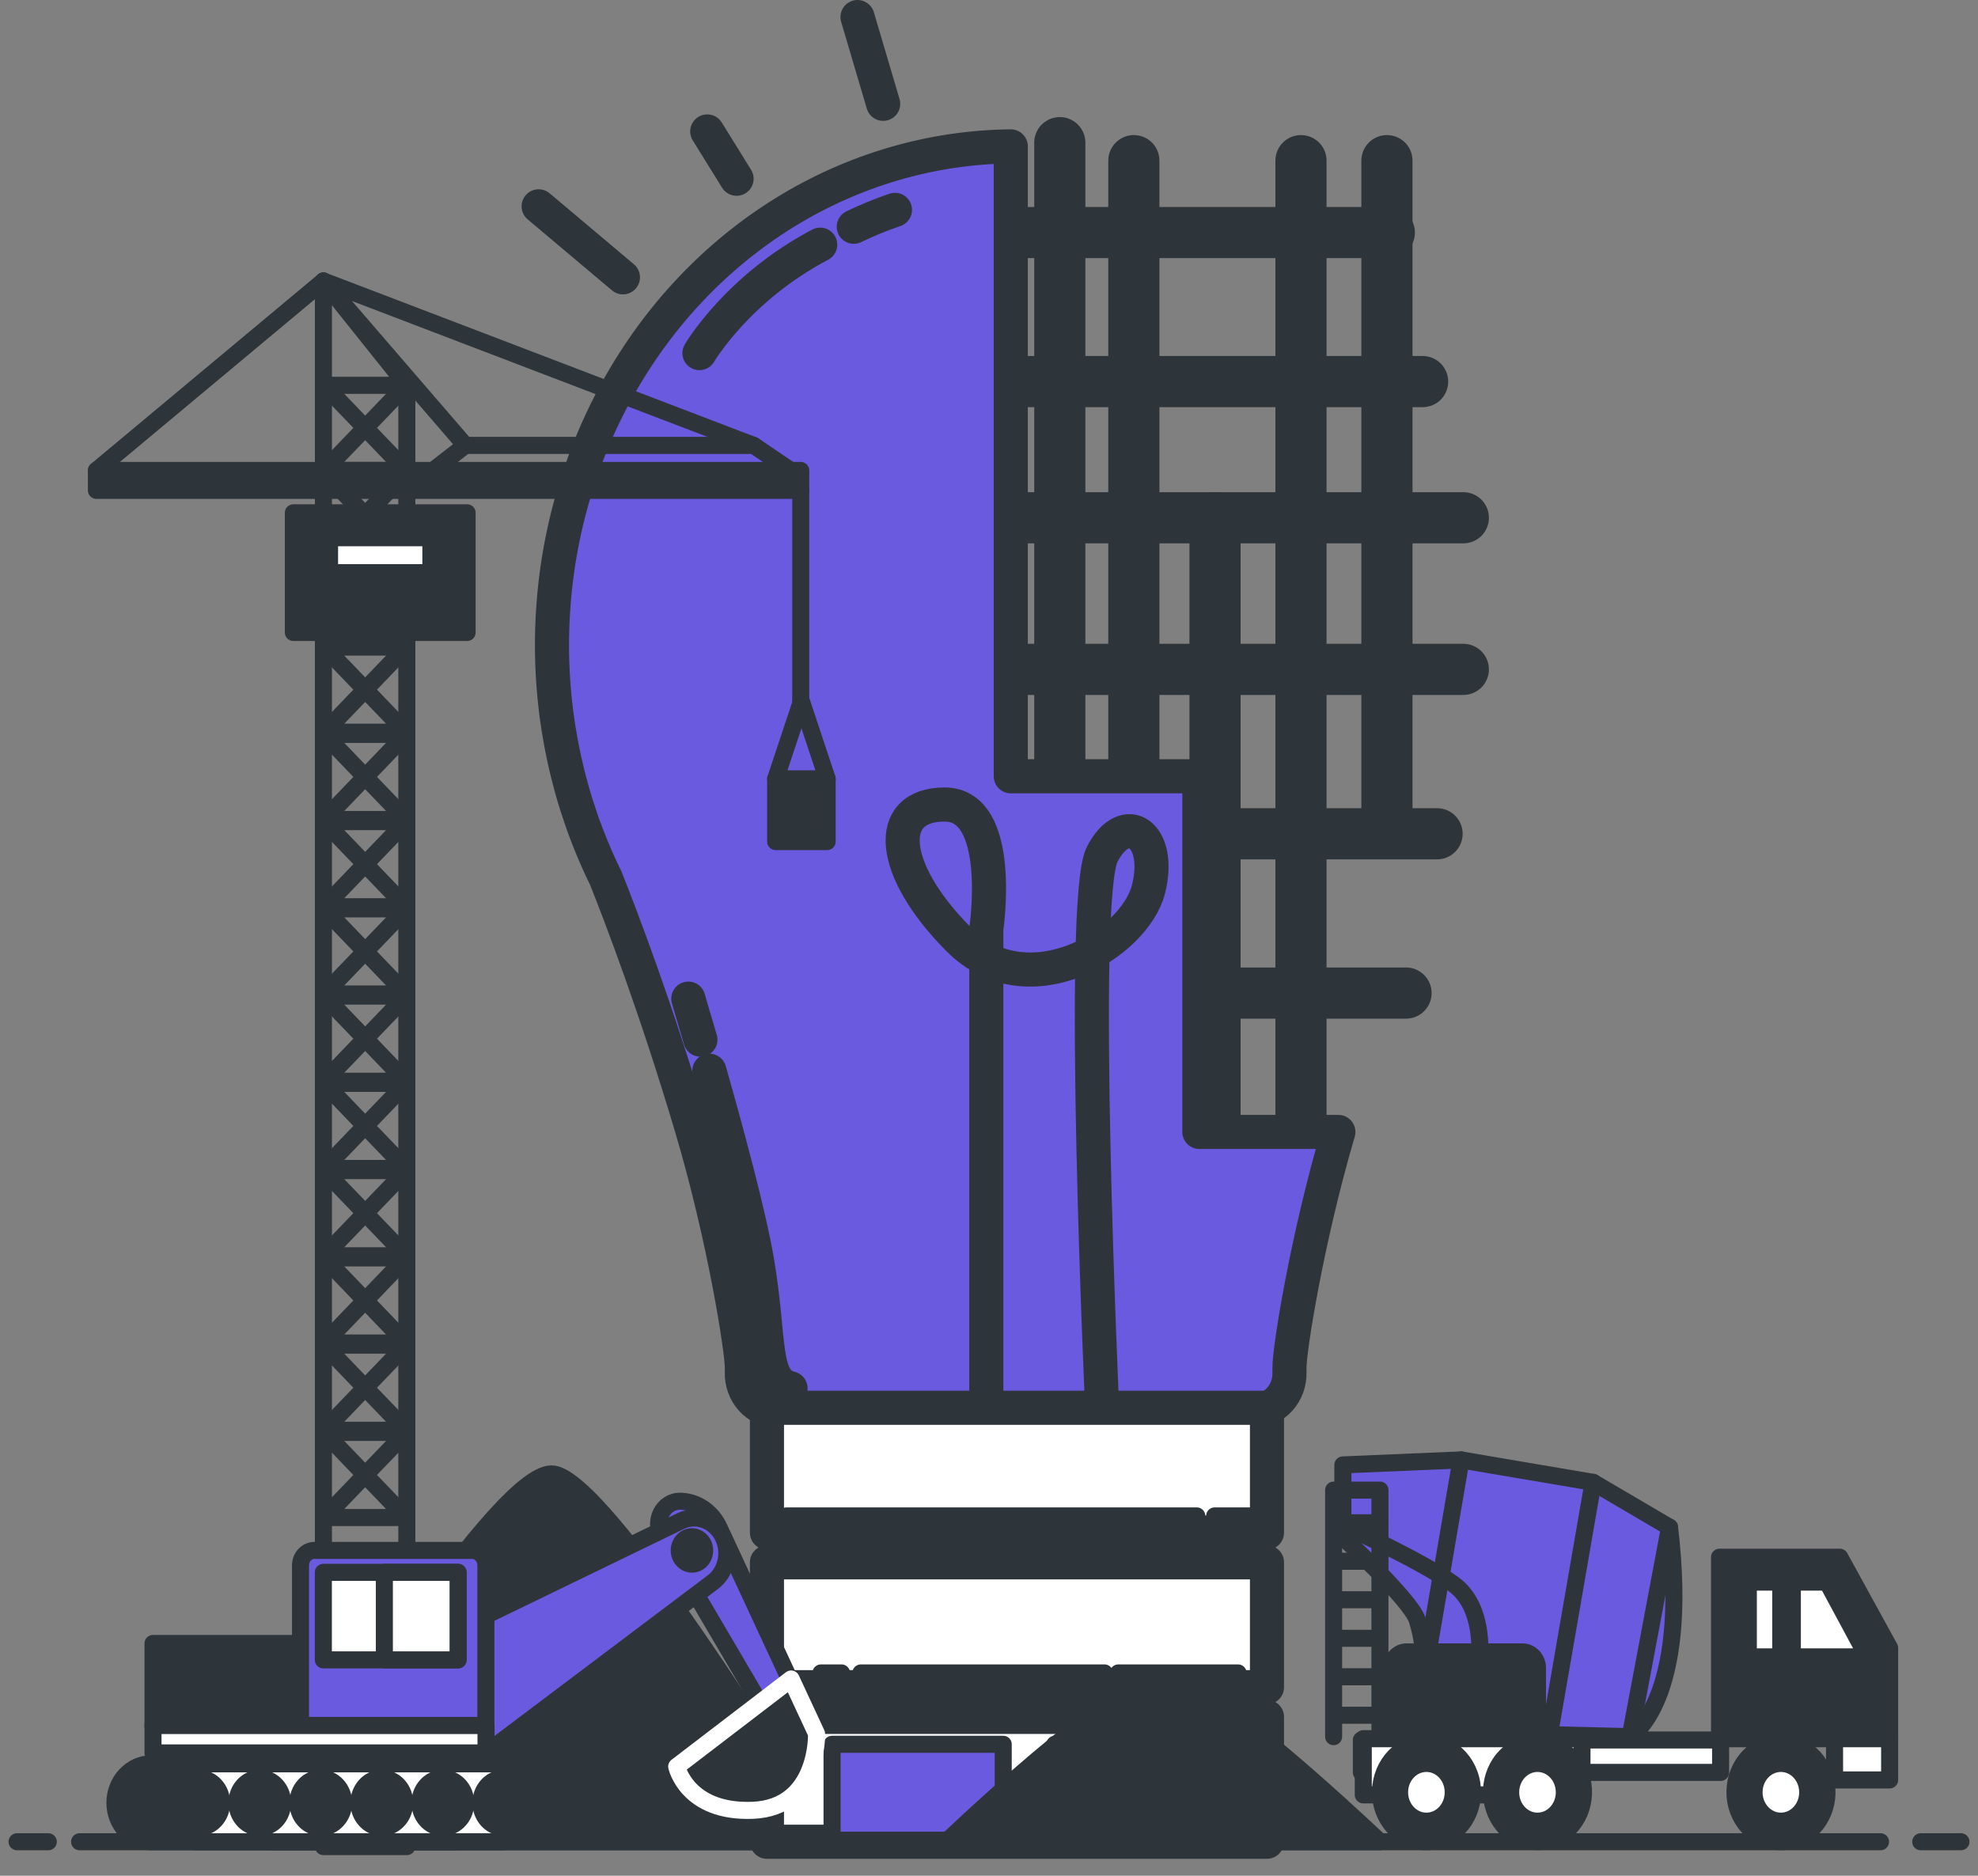<svg width="116" height="110" viewBox="0 0 116 110" fill="none" xmlns="http://www.w3.org/2000/svg">
<rect x="0" y="0" width="116" height="110" fill="#808080" stroke="none"/>
<path d="M48.6 108.006C46.125 103.951 35.557 86.898 32.464 86.442C29.451 85.998 18.741 103.24 15.845 108.006H48.6Z" fill="#2E353A" stroke="#2E353A" stroke-linecap="round" stroke-linejoin="round"/>
<path d="M62.152 8.366V47.691" stroke="#2E353A" stroke-width="3" stroke-linecap="round" stroke-linejoin="round"/>
<path d="M66.495 9.421V47.69" stroke="#2E353A" stroke-width="3" stroke-linecap="round" stroke-linejoin="round"/>
<path d="M71.255 30.363V67.43" stroke="#2E353A" stroke-width="3" stroke-linecap="round" stroke-linejoin="round"/>
<path d="M76.296 9.421V67.43" stroke="#2E353A" stroke-width="3" stroke-linecap="round" stroke-linejoin="round"/>
<path d="M81.337 9.421V48.746" stroke="#2E353A" stroke-width="3" stroke-linecap="round" stroke-linejoin="round"/>
<path d="M58.373 13.637H81.478" stroke="#2E353A" stroke-width="3" stroke-linecap="round" stroke-linejoin="round"/>
<path d="M58.373 22.377H83.43" stroke="#2E353A" stroke-width="3" stroke-linecap="round" stroke-linejoin="round"/>
<path d="M57.954 30.363H85.818" stroke="#2E353A" stroke-width="3" stroke-linecap="round" stroke-linejoin="round"/>
<path d="M57.532 39.254H85.817" stroke="#2E353A" stroke-width="3" stroke-linecap="round" stroke-linejoin="round"/>
<path d="M62.853 48.895H84.277" stroke="#2E353A" stroke-width="3" stroke-linecap="round" stroke-linejoin="round"/>
<path d="M68.454 58.237H82.457" stroke="#2E353A" stroke-width="3" stroke-linecap="round" stroke-linejoin="round"/>
<path d="M31.589 12.1L36.532 16.263" stroke="#2E353A" stroke-width="2" stroke-linecap="round" stroke-linejoin="round"/>
<path d="M41.476 7.708L43.196 10.482" stroke="#2E353A" stroke-width="2" stroke-linecap="round" stroke-linejoin="round"/>
<path d="M50.288 1L51.794 6.088" stroke="#2E353A" stroke-width="2" stroke-linecap="round" stroke-linejoin="round"/>
<path d="M78.489 66.38H70.337V45.523H59.277V8.584C54.616 8.634 50.045 9.973 46.003 12.472C41.962 14.972 38.586 18.548 36.2 22.857C33.815 27.166 32.499 32.063 32.38 37.077C32.261 42.091 33.343 47.054 35.521 51.488C36.407 53.708 38.489 59.143 40.573 66.173C42.499 72.661 43.505 79.184 43.505 80.17C43.505 80.266 43.505 80.366 43.505 80.462C43.495 80.755 43.541 81.048 43.639 81.322C43.736 81.596 43.884 81.846 44.074 82.057C44.263 82.268 44.49 82.436 44.741 82.551C44.992 82.666 45.262 82.725 45.535 82.725H73.592C73.865 82.725 74.134 82.665 74.385 82.55C74.636 82.435 74.863 82.267 75.052 82.056C75.242 81.845 75.389 81.595 75.487 81.321C75.585 81.047 75.631 80.755 75.622 80.462C75.622 80.357 75.622 80.257 75.622 80.17C75.616 79.196 76.603 72.798 78.489 66.38Z" fill="#6A5AE0" stroke="#2E353A" stroke-width="2" stroke-linecap="round" stroke-linejoin="round"/>
<path d="M50.068 13.298C50.854 12.917 51.661 12.586 52.484 12.307" stroke="#2E353A" stroke-width="2" stroke-linecap="round" stroke-linejoin="round"/>
<path d="M41.019 20.708C41.019 20.708 43.234 16.907 48.101 14.348" stroke="#2E353A" stroke-width="2" stroke-linecap="round" stroke-linejoin="round"/>
<path d="M41.6 62.79C42.608 66.334 43.943 71.243 44.404 73.986C45.187 78.612 44.676 81.004 46.361 81.416" stroke="#2E353A" stroke-width="2" stroke-linecap="round" stroke-linejoin="round"/>
<path d="M40.367 58.562C40.367 58.562 40.638 59.512 41.076 60.968" stroke="#2E353A" stroke-width="2" stroke-linecap="round" stroke-linejoin="round"/>
<path d="M57.842 82.442V54.489C57.842 54.489 58.929 47.179 55.397 47.179C51.864 47.179 52.136 50.98 56.212 55.074C60.288 59.167 66.538 55.366 67.353 52.15C68.168 48.933 65.995 47.471 64.636 50.103C63.277 52.734 64.636 82.559 64.636 82.559" stroke="#2E353A" stroke-width="2" stroke-linecap="round" stroke-linejoin="round"/>
<path d="M74.302 82.556H44.978V89.878H74.302V82.556Z" fill="white" stroke="#2E353A" stroke-width="2" stroke-linecap="round" stroke-linejoin="round"/>
<path d="M74.302 91.621H44.978V98.942H74.302V91.621Z" fill="white" stroke="#2E353A" stroke-width="2" stroke-linecap="round" stroke-linejoin="round"/>
<path d="M74.302 89.878H44.978V91.621H74.302V89.878Z" fill="#2E353A" stroke="#2E353A" stroke-linecap="round" stroke-linejoin="round"/>
<path d="M74.302 100.685H44.978V108.006H74.302V100.685Z" fill="white" stroke="#2E353A" stroke-width="2" stroke-linecap="round" stroke-linejoin="round"/>
<path d="M71.233 88.898H73.413" stroke="#2E353A" stroke-linecap="round" stroke-linejoin="round"/>
<path d="M46.131 88.898H70.185" stroke="#2E353A" stroke-linecap="round" stroke-linejoin="round"/>
<path d="M65.582 98.106H72.606" stroke="#2E353A" stroke-linecap="round" stroke-linejoin="round"/>
<path d="M50.484 98.106H64.775" stroke="#2E353A" stroke-linecap="round" stroke-linejoin="round"/>
<path d="M48.144 98.106H49.353" stroke="#2E353A" stroke-linecap="round" stroke-linejoin="round"/>
<path d="M74.302 98.942H44.978V100.685H74.302V98.942Z" fill="#2E353A" stroke="#2E353A" stroke-linecap="round" stroke-linejoin="round"/>
<path d="M58.834 102.29H48.796V107.913H58.834V102.29Z" fill="#6A5AE0" stroke="#2E353A" stroke-linecap="round" stroke-linejoin="round"/>
<path d="M71.897 102.29H61.859V107.913H71.897V102.29Z" fill="#6A5AE0" stroke="#2E353A" stroke-linecap="round" stroke-linejoin="round"/>
<path d="M80.926 108.006C79.002 106.191 70.788 98.556 68.396 98.357C66.054 98.156 57.739 105.878 55.489 108.006H80.926Z" fill="#2E353A" stroke="#2E353A" stroke-linecap="round" stroke-linejoin="round"/>
<path d="M112.641 108.006H115" stroke="#2E353A" stroke-linecap="round" stroke-linejoin="round"/>
<path d="M4.668 108.006H110.283" stroke="#2E353A" stroke-linecap="round" stroke-linejoin="round"/>
<path d="M1 108.006H2.834" stroke="#2E353A" stroke-linecap="round" stroke-linejoin="round"/>
<path d="M107.894 91.319H100.842V101.962H103.763H107.894H110.818V96.641L107.894 91.319Z" fill="#2E353A" stroke="#2E353A" stroke-linecap="round" stroke-linejoin="round"/>
<path d="M110.818 101.962H107.587V104.381H110.818V101.962Z" fill="white" stroke="#2E353A" stroke-linecap="round" stroke-linejoin="round"/>
<path d="M95.601 101.842C95.601 101.842 99.133 99.796 97.91 89.562L93.427 86.93L85.682 85.614L78.753 85.907V90.147C78.753 90.147 82.693 93.801 83.101 94.971C83.356 95.772 83.494 96.61 83.508 97.456V101.55L95.601 101.842Z" fill="#6A5AE0" stroke="#2E353A" stroke-linecap="round" stroke-linejoin="round"/>
<path d="M97.911 89.562L95.601 101.843" stroke="#2E353A" stroke-linecap="round" stroke-linejoin="round"/>
<path d="M93.427 86.93L90.845 101.843" stroke="#2E353A" stroke-linecap="round" stroke-linejoin="round"/>
<path d="M85.682 85.614L83.78 96.725" stroke="#2E353A" stroke-linecap="round" stroke-linejoin="round"/>
<path d="M79.025 89.562C79.025 89.562 83.509 91.609 85.275 92.925C87.041 94.24 86.769 97.018 86.769 97.018" stroke="#2E353A" stroke-linecap="round" stroke-linejoin="round"/>
<path d="M100.905 102.039H79.837V103.939H100.905V102.039Z" fill="white" stroke="#2E353A" stroke-linecap="round" stroke-linejoin="round"/>
<path d="M105.112 97.164H109.511L107.15 92.778H105.112V97.164Z" fill="white" stroke="#2E353A" stroke-linecap="round" stroke-linejoin="round"/>
<path d="M104.432 92.778H102.53V97.164H104.432V92.778Z" fill="white" stroke="#2E353A" stroke-linecap="round" stroke-linejoin="round"/>
<path d="M92.775 101.962H79.949V105.258H92.775V101.962Z" fill="white" stroke="#2E353A" stroke-linecap="round" stroke-linejoin="round"/>
<path d="M104.925 107.953C106.392 107.668 107.366 106.158 107.101 104.58C106.836 103.002 105.432 101.954 103.966 102.239C102.499 102.524 101.525 104.034 101.79 105.612C102.055 107.19 103.459 108.238 104.925 107.953Z" fill="#2E353A" stroke="#2E353A" stroke-linecap="round" stroke-linejoin="round"/>
<path d="M104.44 106.799C105.309 106.799 106.013 106.041 106.013 105.106C106.013 104.171 105.309 103.413 104.44 103.413C103.571 103.413 102.867 104.171 102.867 105.106C102.867 106.041 103.571 106.799 104.44 106.799Z" fill="white" stroke="#2E353A" stroke-linecap="round" stroke-linejoin="round"/>
<path d="M84.128 107.959C85.596 107.679 86.575 106.173 86.315 104.594C86.055 103.015 84.655 101.961 83.187 102.241C81.72 102.52 80.741 104.027 81.001 105.606C81.26 107.185 82.661 108.239 84.128 107.959Z" fill="#2E353A" stroke="#2E353A" stroke-linecap="round" stroke-linejoin="round"/>
<path d="M83.652 106.799C84.521 106.799 85.225 106.041 85.225 105.106C85.225 104.171 84.521 103.413 83.652 103.413C82.783 103.413 82.079 104.171 82.079 105.106C82.079 106.041 82.783 106.799 83.652 106.799Z" fill="white" stroke="#2E353A" stroke-linecap="round" stroke-linejoin="round"/>
<path d="M91.992 107.232C93.09 106.147 93.163 104.311 92.155 103.129C91.147 101.948 89.44 101.87 88.342 102.955C87.244 104.039 87.172 105.876 88.18 107.057C89.188 108.238 90.894 108.317 91.992 107.232Z" fill="#2E353A" stroke="#2E353A" stroke-linecap="round" stroke-linejoin="round"/>
<path d="M90.166 106.799C91.035 106.799 91.74 106.041 91.74 105.106C91.74 104.171 91.035 103.413 90.166 103.413C89.297 103.413 88.593 104.171 88.593 105.106C88.593 106.041 89.297 106.799 90.166 106.799Z" fill="white" stroke="#2E353A" stroke-linecap="round" stroke-linejoin="round"/>
<path d="M89.283 96.872H82.489C82.001 96.872 81.606 97.297 81.606 97.822V100.892C81.606 101.417 82.001 101.842 82.489 101.842H89.283C89.77 101.842 90.166 101.417 90.166 100.892V97.822C90.166 97.297 89.77 96.872 89.283 96.872Z" fill="#2E353A" stroke="#2E353A" stroke-linecap="round" stroke-linejoin="round"/>
<path d="M78.21 101.843V87.384H80.927V101.843" stroke="#2E353A" stroke-linecap="round" stroke-linejoin="round"/>
<path d="M78.228 89.299H80.897" stroke="#2E353A" stroke-linecap="round" stroke-linejoin="round"/>
<path d="M78.228 91.556H80.897" stroke="#2E353A" stroke-linecap="round" stroke-linejoin="round"/>
<path d="M78.228 93.814H80.897" stroke="#2E353A" stroke-linecap="round" stroke-linejoin="round"/>
<path d="M78.228 96.074H80.897" stroke="#2E353A" stroke-linecap="round" stroke-linejoin="round"/>
<path d="M78.228 98.331H80.897" stroke="#2E353A" stroke-linecap="round" stroke-linejoin="round"/>
<path d="M78.228 100.588H80.897" stroke="#2E353A" stroke-linecap="round" stroke-linejoin="round"/>
<path d="M23.859 108.29H18.967V16.477L23.859 22.596V108.29Z" stroke="#2E353A" stroke-linecap="round" stroke-linejoin="round"/>
<path d="M19.017 88.992H23.813L19.017 84.001H23.813L19.017 88.992Z" stroke="#2E353A" stroke-linecap="round" stroke-linejoin="round"/>
<path d="M19.017 83.875H23.813L19.017 78.884H23.813L19.017 83.875Z" stroke="#2E353A" stroke-linecap="round" stroke-linejoin="round"/>
<path d="M19.017 78.758H23.813L19.017 73.767H23.813L19.017 78.758Z" stroke="#2E353A" stroke-linecap="round" stroke-linejoin="round"/>
<path d="M19.017 73.641H23.813L19.017 68.649H23.813L19.017 73.641Z" stroke="#2E353A" stroke-linecap="round" stroke-linejoin="round"/>
<path d="M19.017 68.524H23.813L19.017 63.533H23.813L19.017 68.524Z" stroke="#2E353A" stroke-linecap="round" stroke-linejoin="round"/>
<path d="M19.017 63.407H23.813L19.017 58.416H23.813L19.017 63.407Z" stroke="#2E353A" stroke-linecap="round" stroke-linejoin="round"/>
<path d="M19.017 58.29H23.813L19.017 53.298H23.813L19.017 58.29Z" stroke="#2E353A" stroke-linecap="round" stroke-linejoin="round"/>
<path d="M19.017 53.173H23.813L19.017 48.182H23.813L19.017 53.173Z" stroke="#2E353A" stroke-linecap="round" stroke-linejoin="round"/>
<path d="M19.017 48.056H23.813L19.017 43.065H23.813L19.017 48.056Z" stroke="#2E353A" stroke-linecap="round" stroke-linejoin="round"/>
<path d="M19.017 42.939H23.813L19.017 37.948H23.813L19.017 42.939Z" stroke="#2E353A" stroke-linecap="round" stroke-linejoin="round"/>
<path d="M19.017 37.822H23.813L19.017 32.831H23.813L19.017 37.822Z" stroke="#2E353A" stroke-linecap="round" stroke-linejoin="round"/>
<path d="M19.017 32.705H23.813L19.017 27.713H23.813L19.017 32.705Z" stroke="#2E353A" stroke-linecap="round" stroke-linejoin="round"/>
<path d="M19.017 27.588H23.813L19.017 22.597H23.813L19.017 27.588Z" stroke="#2E353A" stroke-linecap="round" stroke-linejoin="round"/>
<path d="M46.568 27.725L44.199 26.12H27.288L25.223 27.725H46.568Z" stroke="#2E353A" stroke-linecap="round" stroke-linejoin="round"/>
<path d="M46.959 27.588H5.655V28.758H46.959V27.588Z" fill="#2E353A" stroke="#2E353A" stroke-linecap="round" stroke-linejoin="round"/>
<path d="M44.198 26.12L18.967 16.477L27.288 26.12" stroke="#2E353A" stroke-linecap="round" stroke-linejoin="round"/>
<path d="M18.97 16.477L5.655 27.588" stroke="#2E353A" stroke-linecap="round" stroke-linejoin="round"/>
<path d="M27.394 30.073H17.204V37.091H27.394V30.073Z" fill="#2E353A" stroke="#2E353A" stroke-linecap="round" stroke-linejoin="round"/>
<path d="M25.269 31.535H19.326V33.582H25.269V31.535Z" fill="white" stroke="#2E353A" stroke-linecap="round" stroke-linejoin="round"/>
<path d="M46.959 28.757V41.366" stroke="#2E353A" stroke-linecap="round" stroke-linejoin="round"/>
<path d="M48.508 45.673H45.489V49.354H48.508V45.673Z" fill="#2E353A" stroke="#2E353A" stroke-linecap="round" stroke-linejoin="round"/>
<path d="M45.489 45.673L47 41.126L48.511 45.673" stroke="#2E353A" stroke-linecap="round" stroke-linejoin="round"/>
<path d="M38.816 90.097L45.337 101.191L46.968 99.907L42.169 89.579C41.953 89.115 41.621 88.725 41.211 88.452C40.801 88.18 40.328 88.035 39.845 88.036C39.624 88.04 39.408 88.108 39.219 88.232C39.029 88.356 38.875 88.532 38.77 88.742C38.665 88.952 38.614 89.188 38.622 89.426C38.63 89.664 38.697 89.896 38.816 90.097Z" fill="#6A5AE0" stroke="#2E353A" stroke-linecap="round" stroke-linejoin="round"/>
<path d="M46.394 98.462L39.685 103.597C39.685 103.597 40.283 106.322 44.158 106.161C48.033 106 47.886 101.67 47.886 101.67L46.394 98.462Z" fill="#2E353A" stroke="white" stroke-linecap="round" stroke-linejoin="round"/>
<path d="M27.758 95.094L39.91 89.202C40.311 89.008 40.762 88.968 41.187 89.087C41.612 89.207 41.986 89.48 42.247 89.86C42.4 90.082 42.51 90.335 42.57 90.604C42.63 90.872 42.64 91.151 42.598 91.424C42.557 91.696 42.465 91.957 42.328 92.191C42.191 92.424 42.012 92.626 41.802 92.784L28.506 102.799L27.758 95.094Z" fill="#6A5AE0" stroke="#2E353A" stroke-linecap="round" stroke-linejoin="round"/>
<path d="M25.97 102.313H13.446V104.398H25.97V102.313Z" fill="white" stroke="#2E353A" stroke-linecap="round" stroke-linejoin="round"/>
<path d="M19.856 96.377H8.973V101.19H19.856V96.377Z" fill="#2E353A" stroke="#2E353A" stroke-linecap="round" stroke-linejoin="round"/>
<path d="M18.441 90.921H27.68C27.896 90.921 28.104 91.014 28.257 91.178C28.409 91.343 28.495 91.566 28.495 91.799V101.185H17.623V91.799C17.623 91.683 17.644 91.569 17.685 91.462C17.727 91.356 17.787 91.259 17.863 91.177C17.939 91.096 18.029 91.031 18.128 90.987C18.227 90.943 18.334 90.921 18.441 90.921Z" fill="#6A5AE0" stroke="#2E353A" stroke-linecap="round" stroke-linejoin="round"/>
<path d="M8.862 108.006H26.68C27.242 108.006 27.782 107.766 28.18 107.337C28.578 106.909 28.802 106.328 28.802 105.723C28.802 105.117 28.578 104.536 28.18 104.107C27.782 103.678 27.243 103.437 26.68 103.436H8.862C8.298 103.437 7.759 103.678 7.361 104.107C6.963 104.536 6.739 105.117 6.739 105.723C6.739 106.328 6.963 106.909 7.361 107.337C7.759 107.766 8.299 108.006 8.862 108.006Z" fill="#2E353A" stroke="#2E353A" stroke-linecap="round" stroke-linejoin="round"/>
<path d="M11.546 108.006H29.362C29.925 108.006 30.465 107.766 30.863 107.338C31.262 106.909 31.486 106.329 31.487 105.723C31.487 105.116 31.263 104.535 30.864 104.106C30.466 103.677 29.925 103.436 29.362 103.436H11.546C10.983 103.436 10.442 103.677 10.044 104.106C9.645 104.535 9.421 105.116 9.421 105.723C9.422 106.329 9.646 106.909 10.045 107.338C10.443 107.766 10.983 108.006 11.546 108.006Z" fill="white" stroke="#2E353A" stroke-linecap="round" stroke-linejoin="round"/>
<path d="M28.503 101.19H8.973V102.796H28.503V101.19Z" fill="white" stroke="#2E353A" stroke-linecap="round" stroke-linejoin="round"/>
<path d="M13 105.723C13 106.008 12.921 106.288 12.774 106.525C12.627 106.763 12.417 106.948 12.171 107.057C11.926 107.167 11.656 107.195 11.396 107.139C11.136 107.084 10.896 106.946 10.709 106.744C10.521 106.542 10.393 106.285 10.341 106.005C10.289 105.724 10.316 105.434 10.418 105.17C10.519 104.906 10.691 104.68 10.912 104.522C11.133 104.363 11.392 104.278 11.658 104.278C12.014 104.278 12.355 104.431 12.607 104.701C12.859 104.972 13 105.34 13 105.723Z" fill="#2E353A" stroke="#2E353A" stroke-linecap="round" stroke-linejoin="round"/>
<path d="M15.236 107.167C15.978 107.167 16.579 106.521 16.579 105.723C16.579 104.925 15.978 104.278 15.236 104.278C14.495 104.278 13.894 104.925 13.894 105.723C13.894 106.521 14.495 107.167 15.236 107.167Z" fill="#2E353A" stroke="#2E353A" stroke-linecap="round" stroke-linejoin="round"/>
<path d="M18.813 107.167C19.554 107.167 20.155 106.521 20.155 105.723C20.155 104.925 19.554 104.278 18.813 104.278C18.071 104.278 17.47 104.925 17.47 105.723C17.47 106.521 18.071 107.167 18.813 107.167Z" fill="#2E353A" stroke="#2E353A" stroke-linecap="round" stroke-linejoin="round"/>
<path d="M23.734 105.723C23.734 106.008 23.655 106.288 23.507 106.525C23.36 106.763 23.15 106.948 22.905 107.057C22.66 107.167 22.39 107.195 22.129 107.139C21.869 107.084 21.63 106.946 21.442 106.744C21.254 106.542 21.126 106.285 21.075 106.005C21.023 105.724 21.049 105.434 21.151 105.17C21.253 104.906 21.425 104.68 21.645 104.522C21.866 104.363 22.126 104.278 22.391 104.278C22.747 104.278 23.089 104.431 23.34 104.701C23.592 104.972 23.734 105.34 23.734 105.723Z" fill="#2E353A" stroke="#2E353A" stroke-linecap="round" stroke-linejoin="round"/>
<path d="M27.313 105.723C27.313 106.008 27.234 106.288 27.087 106.525C26.939 106.763 26.729 106.948 26.484 107.057C26.239 107.167 25.969 107.195 25.708 107.139C25.448 107.084 25.209 106.946 25.021 106.744C24.833 106.542 24.706 106.285 24.654 106.005C24.602 105.724 24.628 105.434 24.73 105.17C24.832 104.906 25.004 104.68 25.224 104.522C25.445 104.363 25.705 104.278 25.97 104.278C26.326 104.278 26.668 104.431 26.919 104.701C27.171 104.972 27.313 105.34 27.313 105.723Z" fill="#2E353A" stroke="#2E353A" stroke-linecap="round" stroke-linejoin="round"/>
<path d="M30.889 105.723C30.889 106.009 30.81 106.288 30.663 106.526C30.515 106.763 30.305 106.948 30.06 107.058C29.814 107.167 29.544 107.195 29.284 107.139C29.023 107.083 28.784 106.945 28.596 106.743C28.409 106.541 28.281 106.283 28.23 106.003C28.178 105.722 28.205 105.432 28.307 105.168C28.409 104.904 28.582 104.679 28.803 104.52C29.024 104.362 29.284 104.278 29.549 104.278C29.725 104.278 29.9 104.316 30.062 104.388C30.225 104.461 30.373 104.567 30.497 104.702C30.622 104.836 30.721 104.995 30.788 105.17C30.855 105.345 30.889 105.533 30.889 105.723Z" fill="#2E353A" stroke="#2E353A" stroke-linecap="round" stroke-linejoin="round"/>
<path d="M41.326 90.922C41.326 90.763 41.282 90.607 41.2 90.475C41.118 90.342 41.001 90.239 40.864 90.179C40.727 90.118 40.577 90.102 40.432 90.133C40.287 90.165 40.154 90.242 40.05 90.354C39.945 90.467 39.874 90.611 39.846 90.767C39.817 90.923 39.832 91.085 39.889 91.231C39.946 91.378 40.042 91.504 40.166 91.592C40.289 91.68 40.434 91.727 40.581 91.726C40.679 91.726 40.777 91.705 40.867 91.665C40.958 91.624 41.04 91.565 41.109 91.49C41.178 91.415 41.233 91.327 41.27 91.229C41.307 91.132 41.327 91.027 41.326 90.922Z" fill="#2E353A" stroke="#2E353A" stroke-linecap="round" stroke-linejoin="round"/>
<path d="M26.864 92.206H18.962V97.34H26.864V92.206Z" fill="white" stroke="#2E353A" stroke-linecap="round" stroke-linejoin="round"/>
<path d="M26.864 92.206H22.541V97.34H26.864V92.206Z" fill="white" stroke="#2E353A" stroke-linecap="round" stroke-linejoin="round"/>
</svg>
